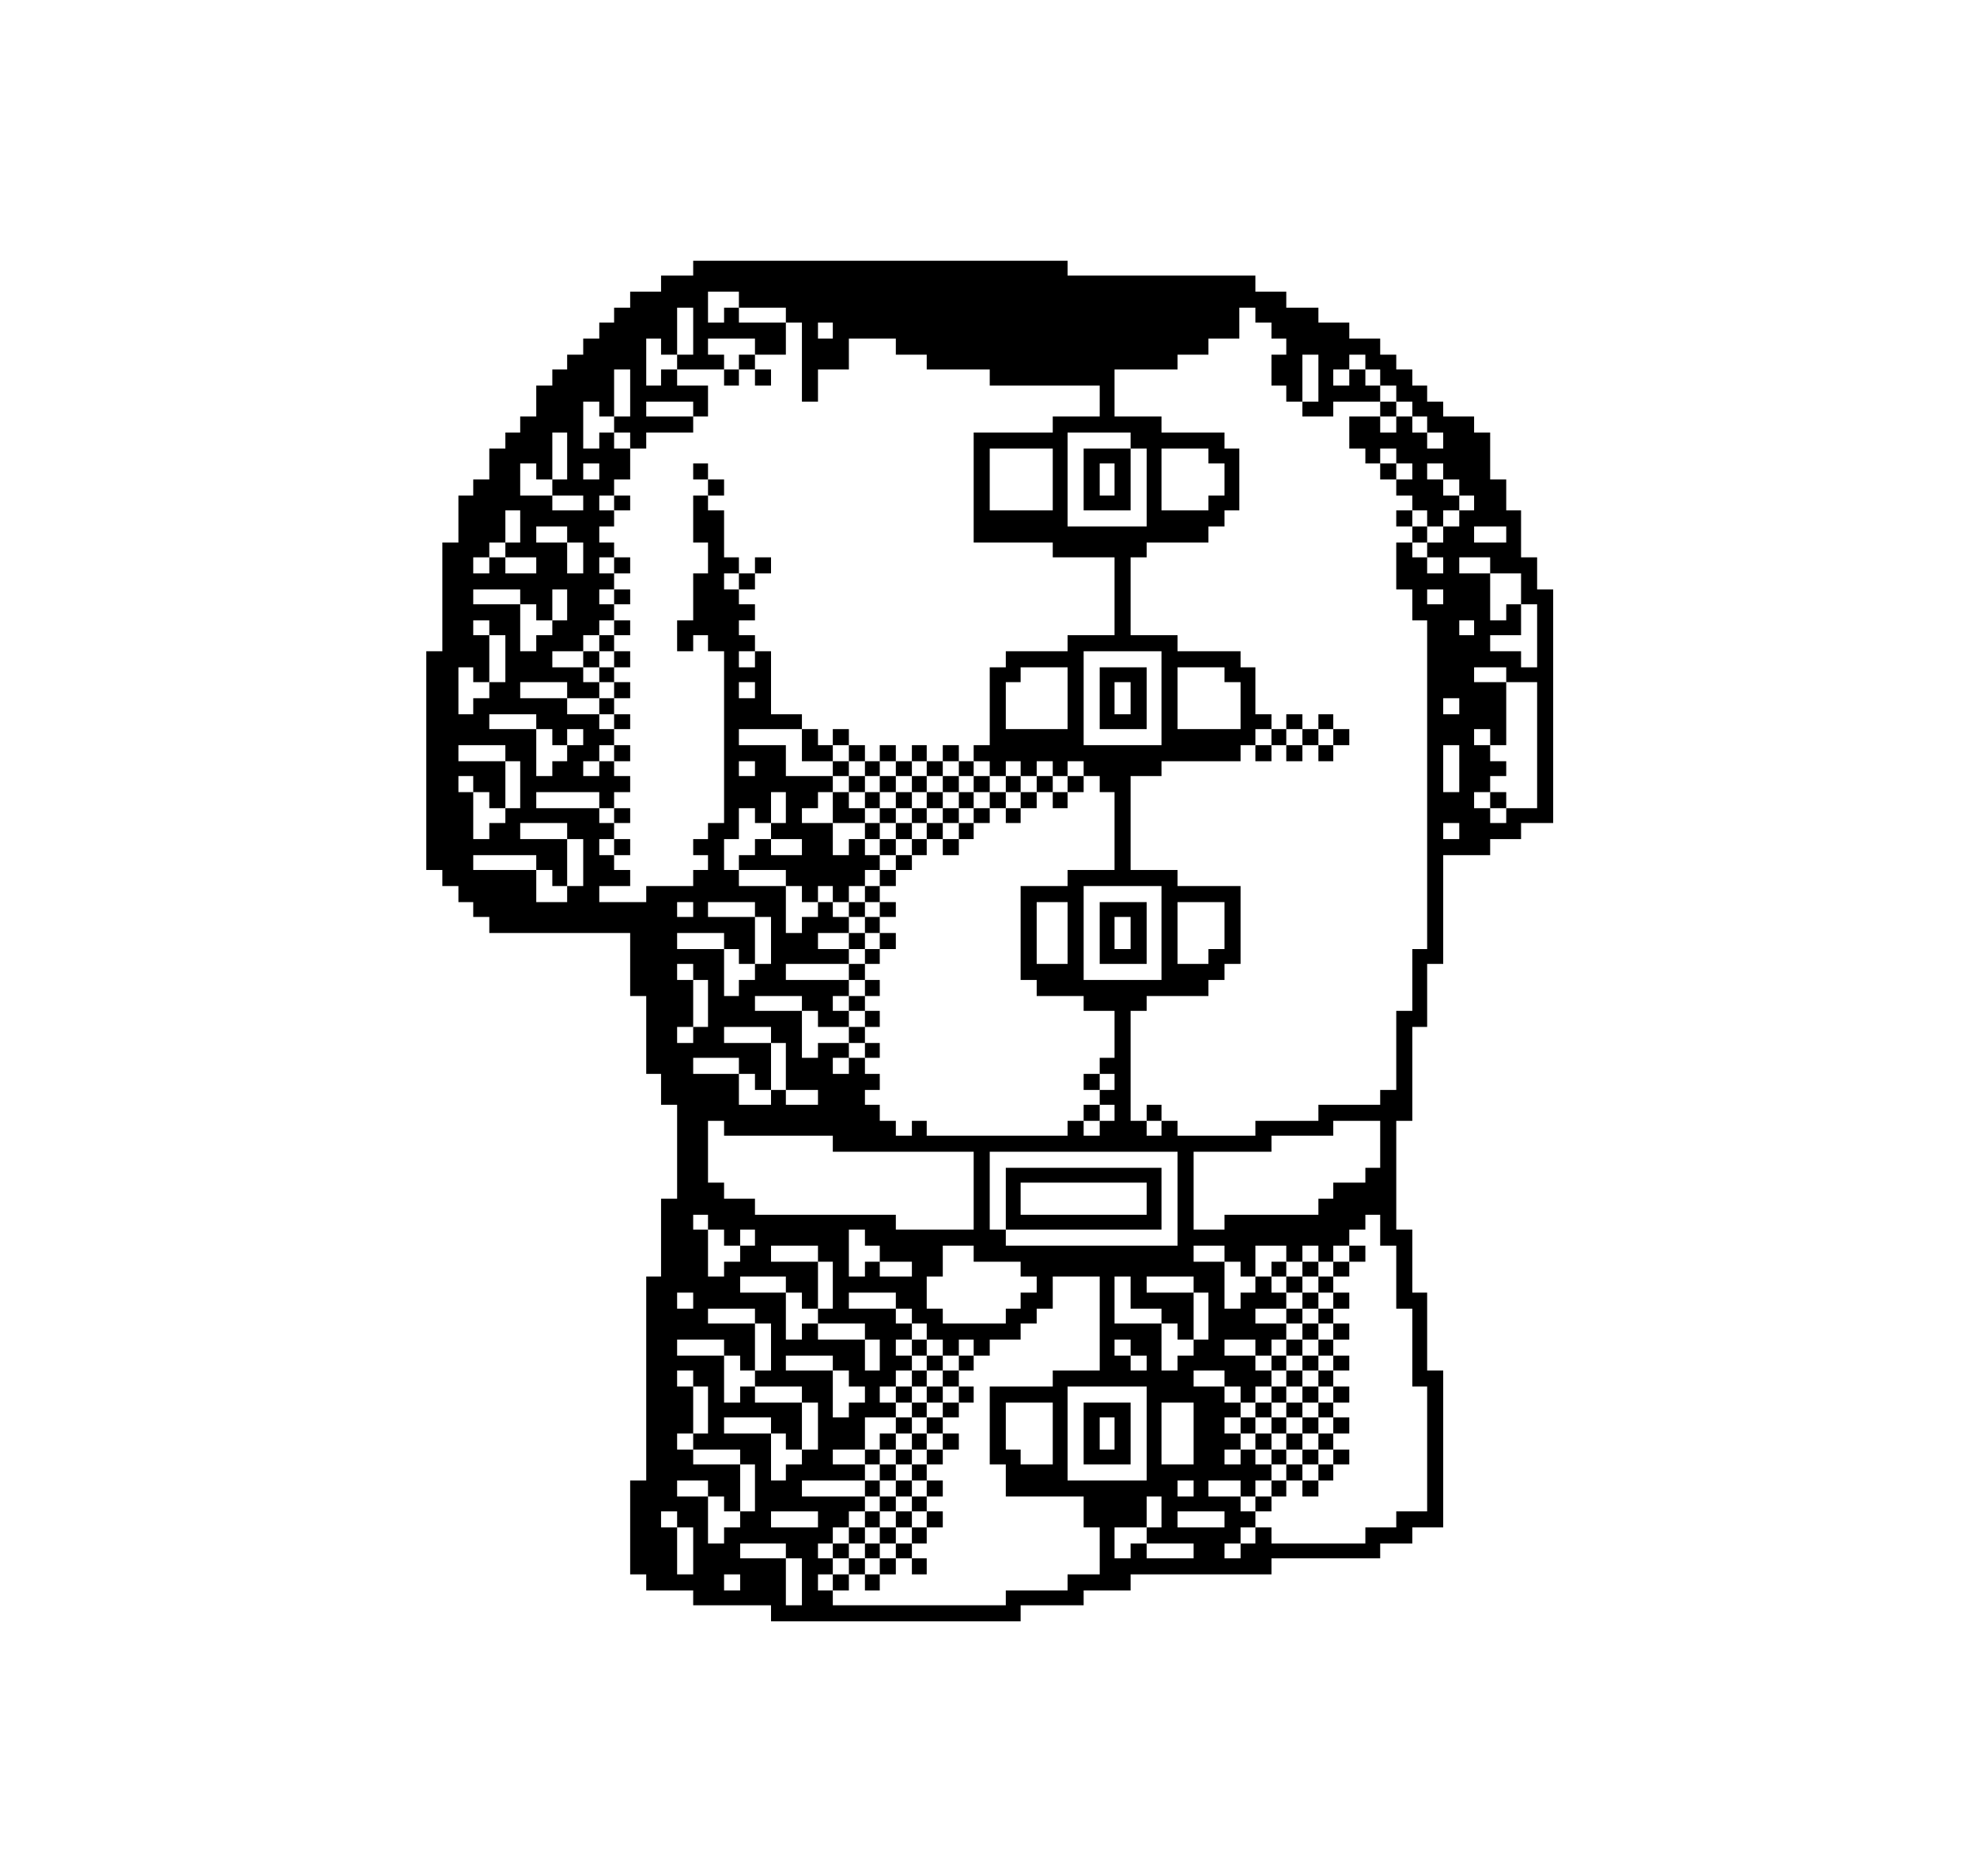<?xml version="1.0" standalone="no"?>
<!DOCTYPE svg PUBLIC "-//W3C//DTD SVG 20010904//EN"
 "http://www.w3.org/TR/2001/REC-SVG-20010904/DTD/svg10.dtd">
<svg version="1.0" xmlns="http://www.w3.org/2000/svg"
 width="1600pt" height="1518pt" viewBox="0 0 1600 1518"
 preserveAspectRatio="xMidYMid meet">

<g transform="translate(0,1518) scale(0.1,-0.1)"
fill="#000000" stroke="none">
<path d="M5610 13010 l0 -60 -130 0 -130 0 0 -65 0 -65 -125 0 -125 0 0 -65 0
-65 -65 0 -65 0 0 -60 0 -60 -60 0 -60 0 0 -65 0 -65 -65 0 -65 0 0 -65 0 -65
-65 0 -65 0 0 -60 0 -60 -60 0 -60 0 0 -65 0 -65 -65 0 -65 0 0 -125 0 -125
-65 0 -65 0 0 -65 0 -65 -60 0 -60 0 0 -65 0 -65 -65 0 -65 0 0 -125 0 -125
-65 0 -65 0 0 -65 0 -65 -60 0 -60 0 0 -190 0 -190 -65 0 -65 0 0 -440 0 -440
-65 0 -65 0 0 -885 0 -885 65 0 65 0 0 -65 0 -65 65 0 65 0 0 -65 0 -65 60 0
60 0 0 -60 0 -60 65 0 65 0 0 -65 0 -65 570 0 570 0 0 -255 0 -255 65 0 65 0
0 -315 0 -315 60 0 60 0 0 -125 0 -125 65 0 65 0 0 -380 0 -380 -65 0 -65 0 0
-315 0 -315 -60 0 -60 0 0 -825 0 -825 -65 0 -65 0 0 -380 0 -380 65 0 65 0 0
-65 0 -65 190 0 190 0 0 -60 0 -60 315 0 315 0 0 -65 0 -65 1010 0 1010 0 0
65 0 65 255 0 255 0 0 60 0 60 190 0 190 0 0 65 0 65 570 0 570 0 0 65 0 65
440 0 440 0 0 60 0 60 130 0 130 0 0 65 0 65 125 0 125 0 0 635 0 635 -65 0
-65 0 0 315 0 315 -60 0 -60 0 0 255 0 255 -65 0 -65 0 0 440 0 440 65 0 65 0
0 380 0 380 60 0 60 0 0 255 0 255 65 0 65 0 0 440 0 440 190 0 190 0 0 65 0
65 125 0 125 0 0 65 0 65 130 0 130 0 0 945 0 945 -65 0 -65 0 0 130 0 130
-65 0 -65 0 0 190 0 190 -60 0 -60 0 0 125 0 125 -65 0 -65 0 0 190 0 190 -65
0 -65 0 0 65 0 65 -125 0 -125 0 0 60 0 60 -65 0 -65 0 0 65 0 65 -60 0 -60 0
0 65 0 65 -65 0 -65 0 0 60 0 60 -65 0 -65 0 0 65 0 65 -125 0 -125 0 0 65 0
65 -125 0 -125 0 0 60 0 60 -130 0 -130 0 0 65 0 65 -125 0 -125 0 0 65 0 65
-760 0 -760 0 0 60 0 60 -1515 0 -1515 0 0 -60z m370 -255 l0 -65 190 0 190 0
0 -60 0 -60 65 0 65 0 0 -320 0 -320 65 0 65 0 0 130 0 130 125 0 125 0 0 125
0 125 190 0 190 0 0 -65 0 -65 125 0 125 0 0 -60 0 -60 255 0 255 0 0 -65 0
-65 445 0 445 0 0 -125 0 -125 -190 0 -190 0 0 -65 0 -65 -320 0 -320 0 0
-445 0 -445 320 0 320 0 0 -60 0 -60 250 0 250 0 0 -315 0 -315 -190 0 -190 0
0 -65 0 -65 -250 0 -250 0 0 -65 0 -65 -65 0 -65 0 0 -315 0 -315 -65 0 -65 0
0 -65 0 -65 65 0 65 0 0 -60 0 -60 65 0 65 0 0 60 0 60 60 0 60 0 0 -60 0 -60
65 0 65 0 0 60 0 60 65 0 65 0 0 -60 0 -60 60 0 60 0 0 60 0 60 65 0 65 0 0
-60 0 -60 65 0 65 0 0 -65 0 -65 60 0 60 0 0 -315 0 -315 -190 0 -190 0 0 -65
0 -65 -190 0 -190 0 0 -380 0 -380 65 0 65 0 0 -65 0 -65 190 0 190 0 0 -60 0
-60 125 0 125 0 0 -190 0 -190 -60 0 -60 0 0 -65 0 -65 60 0 60 0 0 -65 0 -65
-60 0 -60 0 0 -60 0 -60 60 0 60 0 0 -65 0 -65 -60 0 -60 0 0 -60 0 -60 -65 0
-65 0 0 60 0 60 -65 0 -65 0 0 -60 0 -60 -570 0 -570 0 0 60 0 60 -60 0 -60 0
0 -60 0 -60 -65 0 -65 0 0 60 0 60 -65 0 -65 0 0 65 0 65 -60 0 -60 0 0 60 0
60 60 0 60 0 0 65 0 65 -60 0 -60 0 0 65 0 65 -65 0 -65 0 0 -65 0 -65 -65 0
-65 0 0 65 0 65 65 0 65 0 0 60 0 60 -125 0 -125 0 0 -60 0 -60 -65 0 -65 0 0
190 0 190 -190 0 -190 0 0 60 0 60 190 0 190 0 0 -60 0 -60 65 0 65 0 0 -65 0
-65 125 0 125 0 0 65 0 65 -65 0 -65 0 0 60 0 60 65 0 65 0 0 65 0 65 -255 0
-255 0 0 65 0 65 255 0 255 0 0 60 0 60 -125 0 -125 0 0 65 0 65 125 0 125 0
0 65 0 65 -65 0 -65 0 0 60 0 60 -60 0 -60 0 0 -60 0 -60 -65 0 -65 0 0 -65 0
-65 -65 0 -65 0 0 190 0 190 -190 0 -190 0 0 65 0 65 -60 0 -60 0 0 125 0 125
60 0 60 0 0 125 0 125 65 0 65 0 0 -60 0 -60 65 0 65 0 0 125 0 125 60 0 60 0
0 -125 0 -125 -60 0 -60 0 0 -65 0 -65 125 0 125 0 0 -65 0 -65 -125 0 -125 0
0 65 0 65 -65 0 -65 0 0 -65 0 -65 -65 0 -65 0 0 -60 0 -60 190 0 190 0 0 -65
0 -65 65 0 65 0 0 -65 0 -65 65 0 65 0 0 65 0 65 60 0 60 0 0 -65 0 -65 65 0
65 0 0 65 0 65 65 0 65 0 0 65 0 65 60 0 60 0 0 60 0 60 -60 0 -60 0 0 65 0
65 -65 0 -65 0 0 -65 0 -65 -65 0 -65 0 0 130 0 130 -125 0 -125 0 0 60 0 60
65 0 65 0 0 65 0 65 60 0 60 0 0 65 0 65 -190 0 -190 0 0 125 0 125 -190 0
-190 0 0 65 0 65 255 0 255 0 0 60 0 60 -125 0 -125 0 0 255 0 255 -65 0 -65
0 0 -65 0 -65 -65 0 -65 0 0 65 0 65 65 0 65 0 0 65 0 65 -65 0 -65 0 0 60 0
60 65 0 65 0 0 65 0 65 -65 0 -65 0 0 60 0 60 -60 0 -60 0 0 65 0 65 60 0 60
0 0 65 0 65 -60 0 -60 0 0 190 0 190 -65 0 -65 0 0 60 0 60 -60 0 -60 0 0
-190 0 -190 60 0 60 0 0 -125 0 -125 -60 0 -60 0 0 -190 0 -190 -65 0 -65 0 0
-125 0 -125 65 0 65 0 0 65 0 65 60 0 60 0 0 -65 0 -65 65 0 65 0 0 -695 0
-695 -65 0 -65 0 0 -65 0 -65 -60 0 -60 0 0 -65 0 -65 60 0 60 0 0 -60 0 -60
-60 0 -60 0 0 -65 0 -65 -190 0 -190 0 0 -65 0 -65 -190 0 -190 0 0 65 0 65
125 0 125 0 0 65 0 65 -65 0 -65 0 0 60 0 60 -60 0 -60 0 0 65 0 65 60 0 60 0
0 65 0 65 -60 0 -60 0 0 60 0 60 -255 0 -255 0 0 65 0 65 255 0 255 0 0 -65 0
-65 60 0 60 0 0 65 0 65 65 0 65 0 0 65 0 65 -65 0 -65 0 0 60 0 60 -60 0 -60
0 0 -60 0 -60 -65 0 -65 0 0 60 0 60 65 0 65 0 0 65 0 65 60 0 60 0 0 65 0 65
-60 0 -60 0 0 60 0 60 -130 0 -130 0 0 65 0 65 -190 0 -190 0 0 65 0 65 190 0
190 0 0 -65 0 -65 130 0 130 0 0 65 0 65 -65 0 -65 0 0 60 0 60 -125 0 -125 0
0 65 0 65 125 0 125 0 0 65 0 65 65 0 65 0 0 60 0 60 60 0 60 0 0 65 0 65 -60
0 -60 0 0 60 0 60 60 0 60 0 0 65 0 65 -60 0 -60 0 0 65 0 65 60 0 60 0 0 60
0 60 -60 0 -60 0 0 65 0 65 60 0 60 0 0 65 0 65 -60 0 -60 0 0 60 0 60 60 0
60 0 0 65 0 65 65 0 65 0 0 125 0 125 -65 0 -65 0 0 65 0 65 -60 0 -60 0 0
-65 0 -65 -65 0 -65 0 0 190 0 190 65 0 65 0 0 -60 0 -60 60 0 60 0 0 190 0
190 65 0 65 0 0 -190 0 -190 -65 0 -65 0 0 -65 0 -65 65 0 65 0 0 -65 0 -65
65 0 65 0 0 65 0 65 190 0 190 0 0 65 0 65 -190 0 -190 0 0 60 0 60 190 0 190
0 0 -60 0 -60 60 0 60 0 0 125 0 125 -125 0 -125 0 0 65 0 65 -65 0 -65 0 0
-65 0 -65 -60 0 -60 0 0 190 0 190 60 0 60 0 0 -65 0 -65 65 0 65 0 0 190 0
190 65 0 65 0 0 -190 0 -190 -65 0 -65 0 0 -60 0 -60 190 0 190 0 0 60 0 60
-65 0 -65 0 0 65 0 65 190 0 190 0 0 -65 0 -65 125 0 125 0 0 130 0 130 -190
0 -190 0 0 60 0 60 -60 0 -60 0 0 -60 0 -60 -65 0 -65 0 0 125 0 125 125 0
125 0 0 -65z m4180 -125 l0 -60 65 0 65 0 0 -65 0 -65 60 0 60 0 0 -65 0 -65
-60 0 -60 0 0 -125 0 -125 60 0 60 0 0 -65 0 -65 65 0 65 0 0 190 0 190 65 0
65 0 0 -190 0 -190 -65 0 -65 0 0 -60 0 -60 125 0 125 0 0 60 0 60 190 0 190
0 0 65 0 65 -60 0 -60 0 0 65 0 65 -65 0 -65 0 0 -65 0 -65 -65 0 -65 0 0 65
0 65 65 0 65 0 0 60 0 60 65 0 65 0 0 -60 0 -60 60 0 60 0 0 -65 0 -65 65 0
65 0 0 -65 0 -65 65 0 65 0 0 -60 0 -60 60 0 60 0 0 -65 0 -65 65 0 65 0 0
-65 0 -65 -65 0 -65 0 0 65 0 65 -60 0 -60 0 0 65 0 65 -65 0 -65 0 0 -65 0
-65 -65 0 -65 0 0 65 0 65 -125 0 -125 0 0 -130 0 -130 65 0 65 0 0 -60 0 -60
60 0 60 0 0 60 0 60 65 0 65 0 0 -60 0 -60 65 0 65 0 0 -65 0 -65 -65 0 -65 0
0 -65 0 -65 65 0 65 0 0 -60 0 -60 60 0 60 0 0 -65 0 -65 65 0 65 0 0 65 0 65
65 0 65 0 0 60 0 60 -65 0 -65 0 0 65 0 65 -65 0 -65 0 0 65 0 65 65 0 65 0 0
-65 0 -65 65 0 65 0 0 -65 0 -65 60 0 60 0 0 -60 0 -60 -60 0 -60 0 0 -65 0
-65 -65 0 -65 0 0 -65 0 -65 -65 0 -65 0 0 -60 0 -60 65 0 65 0 0 -65 0 -65
-65 0 -65 0 0 65 0 65 -60 0 -60 0 0 60 0 60 -65 0 -65 0 0 -190 0 -190 65 0
65 0 0 -125 0 -125 60 0 60 0 0 -1330 0 -1330 -60 0 -60 0 0 -250 0 -250 -65
0 -65 0 0 -320 0 -320 -65 0 -65 0 0 -60 0 -60 -250 0 -250 0 0 -65 0 -65
-255 0 -255 0 0 -60 0 -60 -315 0 -315 0 0 60 0 60 -65 0 -65 0 0 -60 0 -60
-60 0 -60 0 0 60 0 60 -65 0 -65 0 0 445 0 445 65 0 65 0 0 60 0 60 250 0 250
0 0 65 0 65 65 0 65 0 0 65 0 65 65 0 65 0 0 315 0 315 -255 0 -255 0 0 65 0
65 -190 0 -190 0 0 380 0 380 125 0 125 0 0 60 0 60 320 0 320 0 0 65 0 65 60
0 60 0 0 65 0 65 65 0 65 0 0 60 0 60 -65 0 -65 0 0 190 0 190 -60 0 -60 0 0
65 0 65 -255 0 -255 0 0 65 0 65 -190 0 -190 0 0 315 0 315 65 0 65 0 0 60 0
60 250 0 250 0 0 65 0 65 65 0 65 0 0 65 0 65 60 0 60 0 0 250 0 250 -60 0
-60 0 0 65 0 65 -255 0 -255 0 0 65 0 65 -190 0 -190 0 0 190 0 190 255 0 255
0 0 60 0 60 125 0 125 0 0 65 0 65 125 0 125 0 0 125 0 125 65 0 65 0 0 -60z
m-3420 -125 l0 -65 -60 0 -60 0 0 65 0 65 60 0 60 0 0 -65z m-2150 -1015 l0
-190 -60 0 -60 0 0 -65 0 -65 125 0 125 0 0 -60 0 -60 -125 0 -125 0 0 60 0
60 -130 0 -130 0 0 130 0 130 65 0 65 0 0 -65 0 -65 65 0 65 0 0 190 0 190 60
0 60 0 0 -190z m4560 125 l0 -65 65 0 65 0 0 -315 0 -315 -320 0 -320 0 0 380
0 380 255 0 255 0 0 -65z m-630 -315 l0 -250 -255 0 -255 0 0 250 0 250 255 0
255 0 0 -250z m1260 190 l0 -60 65 0 65 0 0 -130 0 -130 -65 0 -65 0 0 -60 0
-60 -190 0 -190 0 0 250 0 250 190 0 190 0 0 -60z m-4930 -125 l0 -65 -65 0
-65 0 0 65 0 65 65 0 65 0 0 -65z m-640 -445 l0 -130 -60 0 -60 0 0 -60 0 -60
125 0 125 0 0 -65 0 -65 -125 0 -125 0 0 65 0 65 -65 0 -65 0 0 -65 0 -65 -65
0 -65 0 0 65 0 65 65 0 65 0 0 60 0 60 65 0 65 0 0 130 0 130 60 0 60 0 0
-130z m380 -65 l0 -65 65 0 65 0 0 -125 0 -125 -65 0 -65 0 0 125 0 125 -125
0 -125 0 0 65 0 65 125 0 125 0 0 -65z m7600 0 l0 -65 -130 0 -130 0 0 65 0
65 130 0 130 0 0 -65z m-130 -250 l0 -65 125 0 125 0 0 -125 0 -125 65 0 65 0
0 -255 0 -255 -65 0 -65 0 0 65 0 65 -125 0 -125 0 0 65 0 65 125 0 125 0 0
125 0 125 -60 0 -60 0 0 -65 0 -65 -65 0 -65 0 0 190 0 190 -125 0 -125 0 0
65 0 65 125 0 125 0 0 -65z m-7850 -255 l0 -60 65 0 65 0 0 -65 0 -65 65 0 65
0 0 125 0 125 60 0 60 0 0 -125 0 -125 -60 0 -60 0 0 -60 0 -60 -65 0 -65 0 0
-65 0 -65 -65 0 -65 0 0 190 0 190 -190 0 -190 0 0 60 0 60 190 0 190 0 0 -60z
m7470 0 l0 -60 -65 0 -65 0 0 60 0 60 65 0 65 0 0 -60z m-7720 -250 l0 -60 65
0 65 0 0 -190 0 -190 -65 0 -65 0 0 -65 0 -65 -65 0 -65 0 0 -65 0 -65 -60 0
-60 0 0 190 0 190 60 0 60 0 0 -60 0 -60 65 0 65 0 0 190 0 190 -65 0 -65 0 0
60 0 60 65 0 65 0 0 -60z m7970 0 l0 -60 -60 0 -60 0 0 60 0 60 60 0 60 0 0
-60z m-2530 -570 l0 -380 -315 0 -315 0 0 380 0 380 315 0 315 0 0 -380z
m-760 0 l0 -250 -250 0 -250 0 0 190 0 190 60 0 60 0 0 60 0 60 190 0 190 0 0
-250z m1270 190 l0 -60 65 0 65 0 0 -190 0 -190 -255 0 -255 0 0 250 0 250
190 0 190 0 0 -60z m2280 0 l0 -60 125 0 125 0 0 -510 0 -510 -125 0 -125 0 0
-60 0 -60 -65 0 -65 0 0 60 0 60 -65 0 -65 0 0 65 0 65 65 0 65 0 0 65 0 65
65 0 65 0 0 60 0 60 -65 0 -65 0 0 65 0 65 -65 0 -65 0 0 65 0 65 65 0 65 0 0
-65 0 -65 65 0 65 0 0 255 0 255 -130 0 -130 0 0 60 0 60 130 0 130 0 0 -60z
m-6080 -125 l0 -65 -65 0 -65 0 0 65 0 65 65 0 65 0 0 -65z m5700 -130 l0 -65
-65 0 -65 0 0 65 0 65 65 0 65 0 0 -65z m-7470 -125 l0 -60 65 0 65 0 0 -65 0
-65 60 0 60 0 0 65 0 65 65 0 65 0 0 -65 0 -65 -65 0 -65 0 0 -65 0 -65 -60 0
-60 0 0 -60 0 -60 -65 0 -65 0 0 190 0 190 -190 0 -190 0 0 60 0 60 190 0 190
0 0 -60z m-250 -255 l0 -65 60 0 60 0 0 -190 0 -190 -60 0 -60 0 0 -60 0 -60
-65 0 -65 0 0 -65 0 -65 -65 0 -65 0 0 190 0 190 -60 0 -60 0 0 65 0 65 60 0
60 0 0 -65 0 -65 65 0 65 0 0 -65 0 -65 65 0 65 0 0 190 0 190 -190 0 -190 0
0 65 0 65 190 0 190 0 0 -65z m7720 -125 l0 -190 -65 0 -65 0 0 190 0 190 65
0 65 0 0 -190z m-5700 0 l0 -60 -65 0 -65 0 0 60 0 60 65 0 65 0 0 -60z
m-1520 -505 l0 -65 65 0 65 0 0 -190 0 -190 -65 0 -65 0 0 -65 0 -65 -125 0
-125 0 0 130 0 130 -255 0 -255 0 0 60 0 60 255 0 255 0 0 -60 0 -60 65 0 65
0 0 -65 0 -65 60 0 60 0 0 190 0 190 -190 0 -190 0 0 65 0 65 190 0 190 0 0
-65z m7220 0 l0 -65 -65 0 -65 0 0 65 0 65 65 0 65 0 0 -65z m-2410 -825 l0
-380 -315 0 -315 0 0 380 0 380 315 0 315 0 0 -380z m-3790 190 l0 -60 -65 0
-65 0 0 60 0 60 65 0 65 0 0 -60z m500 0 l0 -60 65 0 65 0 0 -190 0 -190 -65
0 -65 0 0 -65 0 -65 -65 0 -65 0 0 -65 0 -65 -60 0 -60 0 0 190 0 190 -190 0
-190 0 0 65 0 65 190 0 190 0 0 -65 0 -65 60 0 60 0 0 -60 0 -60 65 0 65 0 0
190 0 190 -190 0 -190 0 0 60 0 60 190 0 190 0 0 -60z m2530 -190 l0 -250
-125 0 -125 0 0 250 0 250 125 0 125 0 0 -250z m1270 60 l0 -190 -65 0 -65 0
0 -60 0 -60 -125 0 -125 0 0 250 0 250 190 0 190 0 0 -190z m-4300 -375 l0
-65 60 0 60 0 0 -190 0 -190 -60 0 -60 0 0 -65 0 -65 -65 0 -65 0 0 65 0 65
65 0 65 0 0 190 0 190 -65 0 -65 0 0 65 0 65 65 0 65 0 0 -65z m630 -510 l0
-65 60 0 60 0 0 -190 0 -190 130 0 130 0 0 -60 0 -60 -130 0 -130 0 0 60 0 60
-60 0 -60 0 0 -60 0 -60 -130 0 -130 0 0 125 0 125 -185 0 -185 0 0 65 0 65
185 0 185 0 0 -65 0 -65 65 0 65 0 0 -65 0 -65 65 0 65 0 0 190 0 190 -190 0
-190 0 0 65 0 65 190 0 190 0 0 -65z m-380 -755 l0 -60 440 0 440 0 0 -65 0
-65 570 0 570 0 0 -315 0 -315 -315 0 -315 0 0 60 0 60 -570 0 -570 0 0 65 0
65 -125 0 -125 0 0 65 0 65 -65 0 -65 0 0 250 0 250 65 0 65 0 0 -60z m5310
-130 l0 -190 -60 0 -60 0 0 -60 0 -60 -130 0 -130 0 0 -65 0 -65 -60 0 -60 0
0 -65 0 -65 -380 0 -380 0 0 -60 0 -60 -125 0 -125 0 0 315 0 315 315 0 315 0
0 65 0 65 250 0 250 0 0 60 0 60 190 0 190 0 0 -190z m-1640 -440 l0 -380
-695 0 -695 0 0 65 0 65 -65 0 -65 0 0 315 0 315 760 0 760 0 0 -380z m-3800
-190 l0 -60 65 0 65 0 0 -65 0 -65 65 0 65 0 0 65 0 65 60 0 60 0 0 -65 0 -65
-60 0 -60 0 0 -65 0 -65 -65 0 -65 0 0 -60 0 -60 -65 0 -65 0 0 190 0 190 -60
0 -60 0 0 60 0 60 60 0 60 0 0 -60z m5440 -65 l0 -125 65 0 65 0 0 -255 0
-255 65 0 65 0 0 -315 0 -315 60 0 60 0 0 -505 0 -505 -125 0 -125 0 0 -65 0
-65 -125 0 -125 0 0 -65 0 -65 -380 0 -380 0 0 65 0 65 -65 0 -65 0 0 -65 0
-65 -60 0 -60 0 0 -60 0 -60 -65 0 -65 0 0 60 0 60 65 0 65 0 0 65 0 65 60 0
60 0 0 65 0 65 -60 0 -60 0 0 60 0 60 -130 0 -130 0 0 65 0 65 130 0 130 0 0
-65 0 -65 60 0 60 0 0 65 0 65 65 0 65 0 0 65 0 65 -65 0 -65 0 0 60 0 60 -60
0 -60 0 0 -60 0 -60 -65 0 -65 0 0 60 0 60 65 0 65 0 0 65 0 65 -65 0 -65 0 0
65 0 65 65 0 65 0 0 60 0 60 -65 0 -65 0 0 65 0 65 -125 0 -125 0 0 65 0 65
125 0 125 0 0 -65 0 -65 65 0 65 0 0 -65 0 -65 60 0 60 0 0 65 0 65 65 0 65 0
0 65 0 65 -65 0 -65 0 0 60 0 60 -125 0 -125 0 0 65 0 65 125 0 125 0 0 -65 0
-65 65 0 65 0 0 65 0 65 60 0 60 0 0 65 0 65 -125 0 -125 0 0 60 0 60 125 0
125 0 0 65 0 65 -60 0 -60 0 0 65 0 65 -65 0 -65 0 0 -65 0 -65 -60 0 -60 0 0
-65 0 -65 -65 0 -65 0 0 190 0 190 -125 0 -125 0 0 65 0 65 125 0 125 0 0 -65
0 -65 65 0 65 0 0 -60 0 -60 60 0 60 0 0 125 0 125 125 0 125 0 0 -65 0 -65
65 0 65 0 0 65 0 65 65 0 65 0 0 -65 0 -65 60 0 60 0 0 65 0 65 65 0 65 0 0
65 0 65 65 0 65 0 0 60 0 60 60 0 60 0 0 -125z m-4170 -60 l0 -65 60 0 60 0 0
-65 0 -65 130 0 130 0 0 -60 0 -60 -130 0 -130 0 0 60 0 60 -60 0 -60 0 0 -60
0 -60 -65 0 -65 0 0 190 0 190 65 0 65 0 0 -65z m-380 -130 l0 -65 60 0 60 0
0 -190 0 -190 -60 0 -60 0 0 -60 0 -60 190 0 190 0 0 -65 0 -65 60 0 60 0 0
-125 0 -125 -60 0 -60 0 0 125 0 125 -190 0 -190 0 0 65 0 65 -65 0 -65 0 0
-65 0 -65 -65 0 -65 0 0 190 0 190 -185 0 -185 0 0 65 0 65 185 0 185 0 0 -65
0 -65 65 0 65 0 0 -65 0 -65 65 0 65 0 0 190 0 190 -190 0 -190 0 0 65 0 65
190 0 190 0 0 -65z m1260 0 l0 -65 190 0 190 0 0 -60 0 -60 65 0 65 0 0 -65 0
-65 -65 0 -65 0 0 -65 0 -65 -60 0 -60 0 0 -60 0 -60 -255 0 -255 0 0 60 0 60
-65 0 -65 0 0 130 0 130 65 0 65 0 0 125 0 125 125 0 125 0 0 -65z m1020 -565
l0 -380 -190 0 -190 0 0 -65 0 -65 -255 0 -255 0 0 -315 0 -315 65 0 65 0 0
-130 0 -130 315 0 315 0 0 -125 0 -125 65 0 65 0 0 -190 0 -190 -130 0 -130 0
0 -65 0 -65 -250 0 -250 0 0 -60 0 -60 -700 0 -700 0 0 60 0 60 -60 0 -60 0 0
65 0 65 60 0 60 0 0 65 0 65 -60 0 -60 0 0 60 0 60 60 0 60 0 0 65 0 65 65 0
65 0 0 65 0 65 65 0 65 0 0 60 0 60 -255 0 -255 0 0 65 0 65 255 0 255 0 0 65
0 65 -130 0 -130 0 0 60 0 60 130 0 130 0 0 130 0 130 125 0 125 0 0 60 0 60
-65 0 -65 0 0 65 0 65 65 0 65 0 0 65 0 65 65 0 65 0 0 60 0 60 -65 0 -65 0 0
65 0 65 65 0 65 0 0 65 0 65 -65 0 -65 0 0 60 0 60 -190 0 -190 0 0 65 0 65
190 0 190 0 0 -65 0 -65 65 0 65 0 0 -60 0 -60 60 0 60 0 0 -65 0 -65 65 0 65
0 0 -65 0 -65 65 0 65 0 0 65 0 65 60 0 60 0 0 -65 0 -65 65 0 65 0 0 65 0 65
125 0 125 0 0 65 0 65 65 0 65 0 0 60 0 60 65 0 65 0 0 130 0 130 190 0 190 0
0 -380z m250 250 l0 -130 125 0 125 0 0 -60 0 -60 65 0 65 0 0 -65 0 -65 65 0
65 0 0 190 0 190 -190 0 -190 0 0 65 0 65 190 0 190 0 0 -65 0 -65 60 0 60 0
0 -190 0 -190 -60 0 -60 0 0 -65 0 -65 -65 0 -65 0 0 -60 0 -60 -65 0 -65 0 0
190 0 190 -190 0 -190 0 0 190 0 190 65 0 65 0 0 -130z m-3540 -65 l0 -65 -65
0 -65 0 0 65 0 65 65 0 65 0 0 -65z m500 -125 l0 -60 65 0 65 0 0 -190 0 -190
-65 0 -65 0 0 -65 0 -65 190 0 190 0 0 -65 0 -65 65 0 65 0 0 -190 0 -190 -65
0 -65 0 0 -60 0 -60 -65 0 -65 0 0 -65 0 -65 -60 0 -60 0 0 190 0 190 -190 0
-190 0 0 65 0 65 190 0 190 0 0 -65 0 -65 60 0 60 0 0 -65 0 -65 65 0 65 0 0
190 0 190 -190 0 -190 0 0 65 0 65 -60 0 -60 0 0 -65 0 -65 -65 0 -65 0 0 190
0 190 -190 0 -190 0 0 65 0 65 190 0 190 0 0 -65 0 -65 65 0 65 0 0 -60 0 -60
60 0 60 0 0 190 0 190 -190 0 -190 0 0 60 0 60 190 0 190 0 0 -60z m3040 -255
l0 -65 65 0 65 0 0 -60 0 -60 -65 0 -65 0 0 60 0 60 -65 0 -65 0 0 65 0 65 65
0 65 0 0 -65z m-2410 -125 l0 -60 65 0 65 0 0 -65 0 -65 65 0 65 0 0 -65 0
-65 -65 0 -65 0 0 -60 0 -60 -65 0 -65 0 0 190 0 190 -190 0 -190 0 0 60 0 60
190 0 190 0 0 -60z m-1130 -125 l0 -65 60 0 60 0 0 -190 0 -190 -60 0 -60 0 0
-65 0 -65 190 0 190 0 0 -60 0 -60 60 0 60 0 0 -190 0 -190 -60 0 -60 0 0 -65
0 -65 -65 0 -65 0 0 -65 0 -65 -65 0 -65 0 0 190 0 190 -125 0 -125 0 0 65 0
65 125 0 125 0 0 -65 0 -65 65 0 65 0 0 -60 0 -60 65 0 65 0 0 190 0 190 -190
0 -190 0 0 60 0 60 -65 0 -65 0 0 65 0 65 65 0 65 0 0 190 0 190 -65 0 -65 0
0 65 0 65 65 0 65 0 0 -65z m3670 -445 l0 -380 -320 0 -320 0 0 380 0 380 320
0 320 0 0 -380z m-760 0 l0 -250 -130 0 -130 0 0 60 0 60 -60 0 -60 0 0 190 0
190 190 0 190 0 0 -250z m1140 0 l0 -250 -130 0 -130 0 0 250 0 250 130 0 130
0 0 -250z m0 -445 l0 -65 -65 0 -65 0 0 65 0 65 65 0 65 0 0 -65z m-260 -190
l0 -125 -60 0 -60 0 0 -65 0 -65 190 0 190 0 0 -60 0 -60 -190 0 -190 0 0 60
0 60 -65 0 -65 0 0 -60 0 -60 -65 0 -65 0 0 125 0 125 130 0 130 0 0 125 0
125 60 0 60 0 0 -125z m-3920 -60 l0 -65 65 0 65 0 0 -190 0 -190 -65 0 -65 0
0 190 0 190 -65 0 -65 0 0 65 0 65 65 0 65 0 0 -65z m1140 0 l0 -65 -190 0
-190 0 0 65 0 65 190 0 190 0 0 -65z m3290 0 l0 -65 -190 0 -190 0 0 65 0 65
190 0 190 0 0 -65z m-3550 -255 l0 -60 65 0 65 0 0 -190 0 -190 -65 0 -65 0 0
190 0 190 -185 0 -185 0 0 60 0 60 185 0 185 0 0 -60z m-370 -255 l0 -65 -65
0 -65 0 0 65 0 65 65 0 65 0 0 -65z"/>
<path d="M5980 12250 l0 -60 -60 0 -60 0 0 -65 0 -65 60 0 60 0 0 65 0 65 65
0 65 0 0 -65 0 -65 65 0 65 0 0 65 0 65 -65 0 -65 0 0 60 0 60 -65 0 -65 0 0
-60z"/>
<path d="M5610 11365 l0 -65 60 0 60 0 0 -65 0 -65 65 0 65 0 0 65 0 65 -65 0
-65 0 0 65 0 65 -60 0 -60 0 0 -65z"/>
<path d="M4970 11110 l0 -60 65 0 65 0 0 60 0 60 -65 0 -65 0 0 -60z"/>
<path d="M4970 10605 l0 -65 65 0 65 0 0 65 0 65 -65 0 -65 0 0 -65z"/>
<path d="M6110 10605 l0 -65 -65 0 -65 0 0 -65 0 -65 65 0 65 0 0 65 0 65 65
0 65 0 0 65 0 65 -65 0 -65 0 0 -65z"/>
<path d="M4970 10350 l0 -60 65 0 65 0 0 60 0 60 -65 0 -65 0 0 -60z"/>
<path d="M4970 10100 l0 -60 -60 0 -60 0 0 -65 0 -65 -65 0 -65 0 0 -65 0 -65
65 0 65 0 0 -60 0 -60 60 0 60 0 0 -65 0 -65 -60 0 -60 0 0 -65 0 -65 60 0 60
0 0 -60 0 -60 65 0 65 0 0 60 0 60 -65 0 -65 0 0 65 0 65 65 0 65 0 0 65 0 65
-65 0 -65 0 0 60 0 60 65 0 65 0 0 65 0 65 -65 0 -65 0 0 65 0 65 65 0 65 0 0
60 0 60 -65 0 -65 0 0 -60z m0 -255 l0 -65 -60 0 -60 0 0 65 0 65 60 0 60 0 0
-65z"/>
<path d="M6490 9150 l0 -130 125 0 125 0 0 -60 0 -60 65 0 65 0 0 -65 0 -65
-65 0 -65 0 0 -125 0 -125 130 0 130 0 0 -65 0 -65 60 0 60 0 0 -65 0 -65 65
0 65 0 0 -60 0 -60 -65 0 -65 0 0 -65 0 -65 -60 0 -60 0 0 -65 0 -65 -65 0
-65 0 0 -60 0 -60 65 0 65 0 0 -65 0 -65 -65 0 -65 0 0 -65 0 -65 65 0 65 0 0
-60 0 -60 -65 0 -65 0 0 -65 0 -65 65 0 65 0 0 -65 0 -65 -65 0 -65 0 0 -60 0
-60 65 0 65 0 0 -65 0 -65 -65 0 -65 0 0 -65 0 -65 65 0 65 0 0 -60 0 -60 60
0 60 0 0 60 0 60 -60 0 -60 0 0 65 0 65 60 0 60 0 0 65 0 65 -60 0 -60 0 0 60
0 60 60 0 60 0 0 65 0 65 -60 0 -60 0 0 65 0 65 60 0 60 0 0 60 0 60 65 0 65
0 0 65 0 65 -65 0 -65 0 0 65 0 65 65 0 65 0 0 60 0 60 -65 0 -65 0 0 65 0 65
65 0 65 0 0 65 0 65 65 0 65 0 0 60 0 60 60 0 60 0 0 65 0 65 65 0 65 0 0 -65
0 -65 65 0 65 0 0 65 0 65 60 0 60 0 0 65 0 65 65 0 65 0 0 60 0 60 65 0 65 0
0 -60 0 -60 60 0 60 0 0 60 0 60 65 0 65 0 0 65 0 65 65 0 65 0 0 -65 0 -65
60 0 60 0 0 65 0 65 65 0 65 0 0 65 0 65 -65 0 -65 0 0 -65 0 -65 -60 0 -60 0
0 65 0 65 -65 0 -65 0 0 -65 0 -65 -65 0 -65 0 0 65 0 65 -60 0 -60 0 0 -65 0
-65 -65 0 -65 0 0 65 0 65 -65 0 -65 0 0 60 0 60 -60 0 -60 0 0 65 0 65 -65 0
-65 0 0 -65 0 -65 -65 0 -65 0 0 65 0 65 -60 0 -60 0 0 -65 0 -65 -65 0 -65 0
0 65 0 65 -65 0 -65 0 0 -65 0 -65 -60 0 -60 0 0 65 0 65 -65 0 -65 0 0 65 0
65 -65 0 -65 0 0 -65 0 -65 -60 0 -60 0 0 65 0 65 -65 0 -65 0 0 -130z m380
-65 l0 -65 65 0 65 0 0 -60 0 -60 60 0 60 0 0 60 0 60 65 0 65 0 0 -60 0 -60
65 0 65 0 0 60 0 60 60 0 60 0 0 -60 0 -60 65 0 65 0 0 60 0 60 65 0 65 0 0
-60 0 -60 60 0 60 0 0 -65 0 -65 65 0 65 0 0 -65 0 -65 -65 0 -65 0 0 -60 0
-60 -60 0 -60 0 0 -65 0 -65 -65 0 -65 0 0 65 0 65 -65 0 -65 0 0 -65 0 -65
-60 0 -60 0 0 -65 0 -65 -65 0 -65 0 0 65 0 65 -65 0 -65 0 0 65 0 65 -60 0
-60 0 0 60 0 60 -65 0 -65 0 0 65 0 65 65 0 65 0 0 65 0 65 -65 0 -65 0 0 60
0 60 -65 0 -65 0 0 65 0 65 65 0 65 0 0 -65z m1390 -380 l0 -65 -60 0 -60 0 0
65 0 65 60 0 60 0 0 -65z m-1140 -885 l0 -60 -60 0 -60 0 0 60 0 60 60 0 60 0
0 -60z m0 -255 l0 -65 -60 0 -60 0 0 65 0 65 60 0 60 0 0 -65z"/>
<path d="M7120 8835 l0 -65 -60 0 -60 0 0 -65 0 -65 60 0 60 0 0 -60 0 -60 65
0 65 0 0 -65 0 -65 65 0 65 0 0 65 0 65 60 0 60 0 0 60 0 60 65 0 65 0 0 -60
0 -60 65 0 65 0 0 60 0 60 60 0 60 0 0 65 0 65 -60 0 -60 0 0 65 0 65 -65 0
-65 0 0 -65 0 -65 -65 0 -65 0 0 65 0 65 -60 0 -60 0 0 -65 0 -65 -65 0 -65 0
0 65 0 65 -65 0 -65 0 0 -65z m130 -130 l0 -65 65 0 65 0 0 65 0 65 60 0 60 0
0 -65 0 -65 -60 0 -60 0 0 -60 0 -60 -65 0 -65 0 0 60 0 60 -65 0 -65 0 0 65
0 65 65 0 65 0 0 -65z m510 0 l0 -65 -65 0 -65 0 0 65 0 65 65 0 65 0 0 -65z"/>
<path d="M4970 9085 l0 -65 65 0 65 0 0 65 0 65 -65 0 -65 0 0 -65z"/>
<path d="M4970 8580 l0 -60 65 0 65 0 0 60 0 60 -65 0 -65 0 0 -60z"/>
<path d="M4970 8325 l0 -65 65 0 65 0 0 65 0 65 -65 0 -65 0 0 -65z"/>
<path d="M8770 6425 l0 -65 65 0 65 0 0 65 0 65 -65 0 -65 0 0 -65z"/>
<path d="M8770 6175 l0 -65 65 0 65 0 0 65 0 65 -65 0 -65 0 0 -65z"/>
<path d="M11170 11870 l0 -60 65 0 65 0 0 60 0 60 -65 0 -65 0 0 -60z"/>
<path d="M11170 11365 l0 -65 65 0 65 0 0 65 0 65 -65 0 -65 0 0 -65z"/>
<path d="M11300 10985 l0 -65 65 0 65 0 0 -65 0 -65 60 0 60 0 0 65 0 65 -60
0 -60 0 0 65 0 65 -65 0 -65 0 0 -65z"/>
<path d="M10410 9340 l0 -60 -60 0 -60 0 0 -65 0 -65 -65 0 -65 0 0 -65 0 -65
65 0 65 0 0 65 0 65 60 0 60 0 0 -65 0 -65 65 0 65 0 0 65 0 65 65 0 65 0 0
-65 0 -65 60 0 60 0 0 65 0 65 65 0 65 0 0 65 0 65 -65 0 -65 0 0 60 0 60 -60
0 -60 0 0 -60 0 -60 -65 0 -65 0 0 60 0 60 -65 0 -65 0 0 -60z m130 -125 l0
-65 -65 0 -65 0 0 65 0 65 65 0 65 0 0 -65z m250 0 l0 -65 -60 0 -60 0 0 65 0
65 60 0 60 0 0 -65z"/>
<path d="M9280 6175 l0 -65 60 0 60 0 0 65 0 65 -60 0 -60 0 0 -65z"/>
<path d="M8770 11300 l0 -250 190 0 190 0 0 250 0 250 -190 0 -190 0 0 -250z
m250 0 l0 -130 -60 0 -60 0 0 130 0 130 60 0 60 0 0 -130z"/>
<path d="M8900 9530 l0 -250 190 0 190 0 0 250 0 250 -190 0 -190 0 0 -250z
m250 0 l0 -130 -65 0 -65 0 0 130 0 130 65 0 65 0 0 -130z"/>
<path d="M12060 8705 l0 -65 65 0 65 0 0 65 0 65 -65 0 -65 0 0 -65z"/>
<path d="M8900 7630 l0 -250 190 0 190 0 0 250 0 250 -190 0 -190 0 0 -250z
m250 0 l0 -130 -65 0 -65 0 0 130 0 130 65 0 65 0 0 -130z"/>
<path d="M8140 5480 l0 -250 630 0 630 0 0 250 0 250 -630 0 -630 0 0 -250z
m1140 0 l0 -130 -510 0 -510 0 0 130 0 130 510 0 510 0 0 -130z"/>
<path d="M10920 5035 l0 -65 -65 0 -65 0 0 -60 0 -60 -60 0 -60 0 0 60 0 60
-65 0 -65 0 0 -60 0 -60 -65 0 -65 0 0 60 0 60 -60 0 -60 0 0 -60 0 -60 60 0
60 0 0 -65 0 -65 65 0 65 0 0 -65 0 -65 -65 0 -65 0 0 -60 0 -60 65 0 65 0 0
-65 0 -65 -65 0 -65 0 0 -65 0 -65 -60 0 -60 0 0 -60 0 -60 60 0 60 0 0 -65 0
-65 -60 0 -60 0 0 -65 0 -65 -65 0 -65 0 0 -60 0 -60 -60 0 -60 0 0 -65 0 -65
60 0 60 0 0 -65 0 -65 65 0 65 0 0 -60 0 -60 60 0 60 0 0 -65 0 -65 -60 0 -60
0 0 -65 0 -65 -65 0 -65 0 0 -60 0 -60 65 0 65 0 0 60 0 60 60 0 60 0 0 65 0
65 65 0 65 0 0 -65 0 -65 65 0 65 0 0 65 0 65 60 0 60 0 0 65 0 65 65 0 65 0
0 60 0 60 -65 0 -65 0 0 65 0 65 65 0 65 0 0 65 0 65 -65 0 -65 0 0 60 0 60
65 0 65 0 0 65 0 65 -65 0 -65 0 0 65 0 65 65 0 65 0 0 60 0 60 -65 0 -65 0 0
65 0 65 65 0 65 0 0 65 0 65 -65 0 -65 0 0 60 0 60 65 0 65 0 0 65 0 65 -65 0
-65 0 0 65 0 65 65 0 65 0 0 60 0 60 65 0 65 0 0 65 0 65 -65 0 -65 0 0 -65z
m-250 -250 l0 -65 60 0 60 0 0 -65 0 -65 -60 0 -60 0 0 -60 0 -60 60 0 60 0 0
-65 0 -65 -60 0 -60 0 0 -65 0 -65 60 0 60 0 0 -60 0 -60 -60 0 -60 0 0 -65 0
-65 60 0 60 0 0 -65 0 -65 -60 0 -60 0 0 -60 0 -60 60 0 60 0 0 -65 0 -65 -60
0 -60 0 0 -65 0 -65 60 0 60 0 0 -60 0 -60 -60 0 -60 0 0 -65 0 -65 -65 0 -65
0 0 65 0 65 -65 0 -65 0 0 60 0 60 -60 0 -60 0 0 65 0 65 -65 0 -65 0 0 65 0
65 65 0 65 0 0 60 0 60 60 0 60 0 0 65 0 65 65 0 65 0 0 65 0 65 -65 0 -65 0
0 60 0 60 65 0 65 0 0 65 0 65 65 0 65 0 0 65 0 65 -65 0 -65 0 0 60 0 60 65
0 65 0 0 65 0 65 -65 0 -65 0 0 65 0 65 65 0 65 0 0 -65z"/>
<path d="M10540 4150 l0 -60 65 0 65 0 0 60 0 60 -65 0 -65 0 0 -60z"/>
<path d="M10540 3895 l0 -65 -65 0 -65 0 0 -60 0 -60 -60 0 -60 0 0 -65 0 -65
60 0 60 0 0 -65 0 -65 65 0 65 0 0 -60 0 -60 65 0 65 0 0 60 0 60 -65 0 -65 0
0 65 0 65 65 0 65 0 0 65 0 65 -65 0 -65 0 0 60 0 60 65 0 65 0 0 65 0 65 -65
0 -65 0 0 -65z m0 -250 l0 -65 -65 0 -65 0 0 65 0 65 65 0 65 0 0 -65z"/>
<path d="M7380 4275 l0 -65 60 0 60 0 0 -60 0 -60 -60 0 -60 0 0 -65 0 -65
-65 0 -65 0 0 -65 0 -65 65 0 65 0 0 -60 0 -60 -65 0 -65 0 0 -65 0 -65 -65 0
-65 0 0 -65 0 -65 -60 0 -60 0 0 -60 0 -60 60 0 60 0 0 -65 0 -65 -60 0 -60 0
0 -65 0 -65 60 0 60 0 0 -60 0 -60 -60 0 -60 0 0 -65 0 -65 -65 0 -65 0 0 -65
0 -65 -65 0 -65 0 0 -60 0 -60 65 0 65 0 0 -65 0 -65 -65 0 -65 0 0 -65 0 -65
65 0 65 0 0 65 0 65 65 0 65 0 0 -65 0 -65 60 0 60 0 0 65 0 65 65 0 65 0 0
65 0 65 65 0 65 0 0 -65 0 -65 60 0 60 0 0 65 0 65 -60 0 -60 0 0 60 0 60 60
0 60 0 0 65 0 65 65 0 65 0 0 65 0 65 -65 0 -65 0 0 60 0 60 65 0 65 0 0 65 0
65 -65 0 -65 0 0 65 0 65 65 0 65 0 0 60 0 60 65 0 65 0 0 65 0 65 -65 0 -65
0 0 65 0 65 65 0 65 0 0 60 0 60 60 0 60 0 0 65 0 65 -60 0 -60 0 0 65 0 65
60 0 60 0 0 60 0 60 -60 0 -60 0 0 -60 0 -60 -65 0 -65 0 0 60 0 60 -65 0 -65
0 0 65 0 65 -60 0 -60 0 0 -65z m250 -250 l0 -65 65 0 65 0 0 -65 0 -65 -65 0
-65 0 0 -60 0 -60 -65 0 -65 0 0 -65 0 -65 65 0 65 0 0 -65 0 -65 -65 0 -65 0
0 -60 0 -60 -60 0 -60 0 0 -65 0 -65 60 0 60 0 0 -65 0 -65 -60 0 -60 0 0 -60
0 -60 60 0 60 0 0 -65 0 -65 -60 0 -60 0 0 -65 0 -65 -65 0 -65 0 0 -60 0 -60
-65 0 -65 0 0 -65 0 -65 -60 0 -60 0 0 65 0 65 -65 0 -65 0 0 60 0 60 65 0 65
0 0 65 0 65 60 0 60 0 0 65 0 65 65 0 65 0 0 60 0 60 -65 0 -65 0 0 65 0 65
65 0 65 0 0 65 0 65 -65 0 -65 0 0 60 0 60 65 0 65 0 0 65 0 65 65 0 65 0 0
65 0 65 60 0 60 0 0 60 0 60 -60 0 -60 0 0 65 0 65 60 0 60 0 0 65 0 65 65 0
65 0 0 -65z"/>
<path d="M7500 3895 l0 -65 65 0 65 0 0 65 0 65 -65 0 -65 0 0 -65z"/>
<path d="M7380 3515 l0 -65 -65 0 -65 0 0 -60 0 -60 65 0 65 0 0 60 0 60 60 0
60 0 0 65 0 65 -60 0 -60 0 0 -65z"/>
<path d="M7250 3135 l0 -65 65 0 65 0 0 65 0 65 -65 0 -65 0 0 -65z"/>
<path d="M7250 2885 l0 -65 -65 0 -65 0 0 -65 0 -65 -60 0 -60 0 0 -60 0 -60
60 0 60 0 0 60 0 60 65 0 65 0 0 65 0 65 65 0 65 0 0 65 0 65 -65 0 -65 0 0
-65z"/>
<path d="M8770 3580 l0 -250 190 0 190 0 0 250 0 250 -190 0 -190 0 0 -250z
m250 0 l0 -130 -60 0 -60 0 0 130 0 130 60 0 60 0 0 -130z"/>
</g>
</svg>
